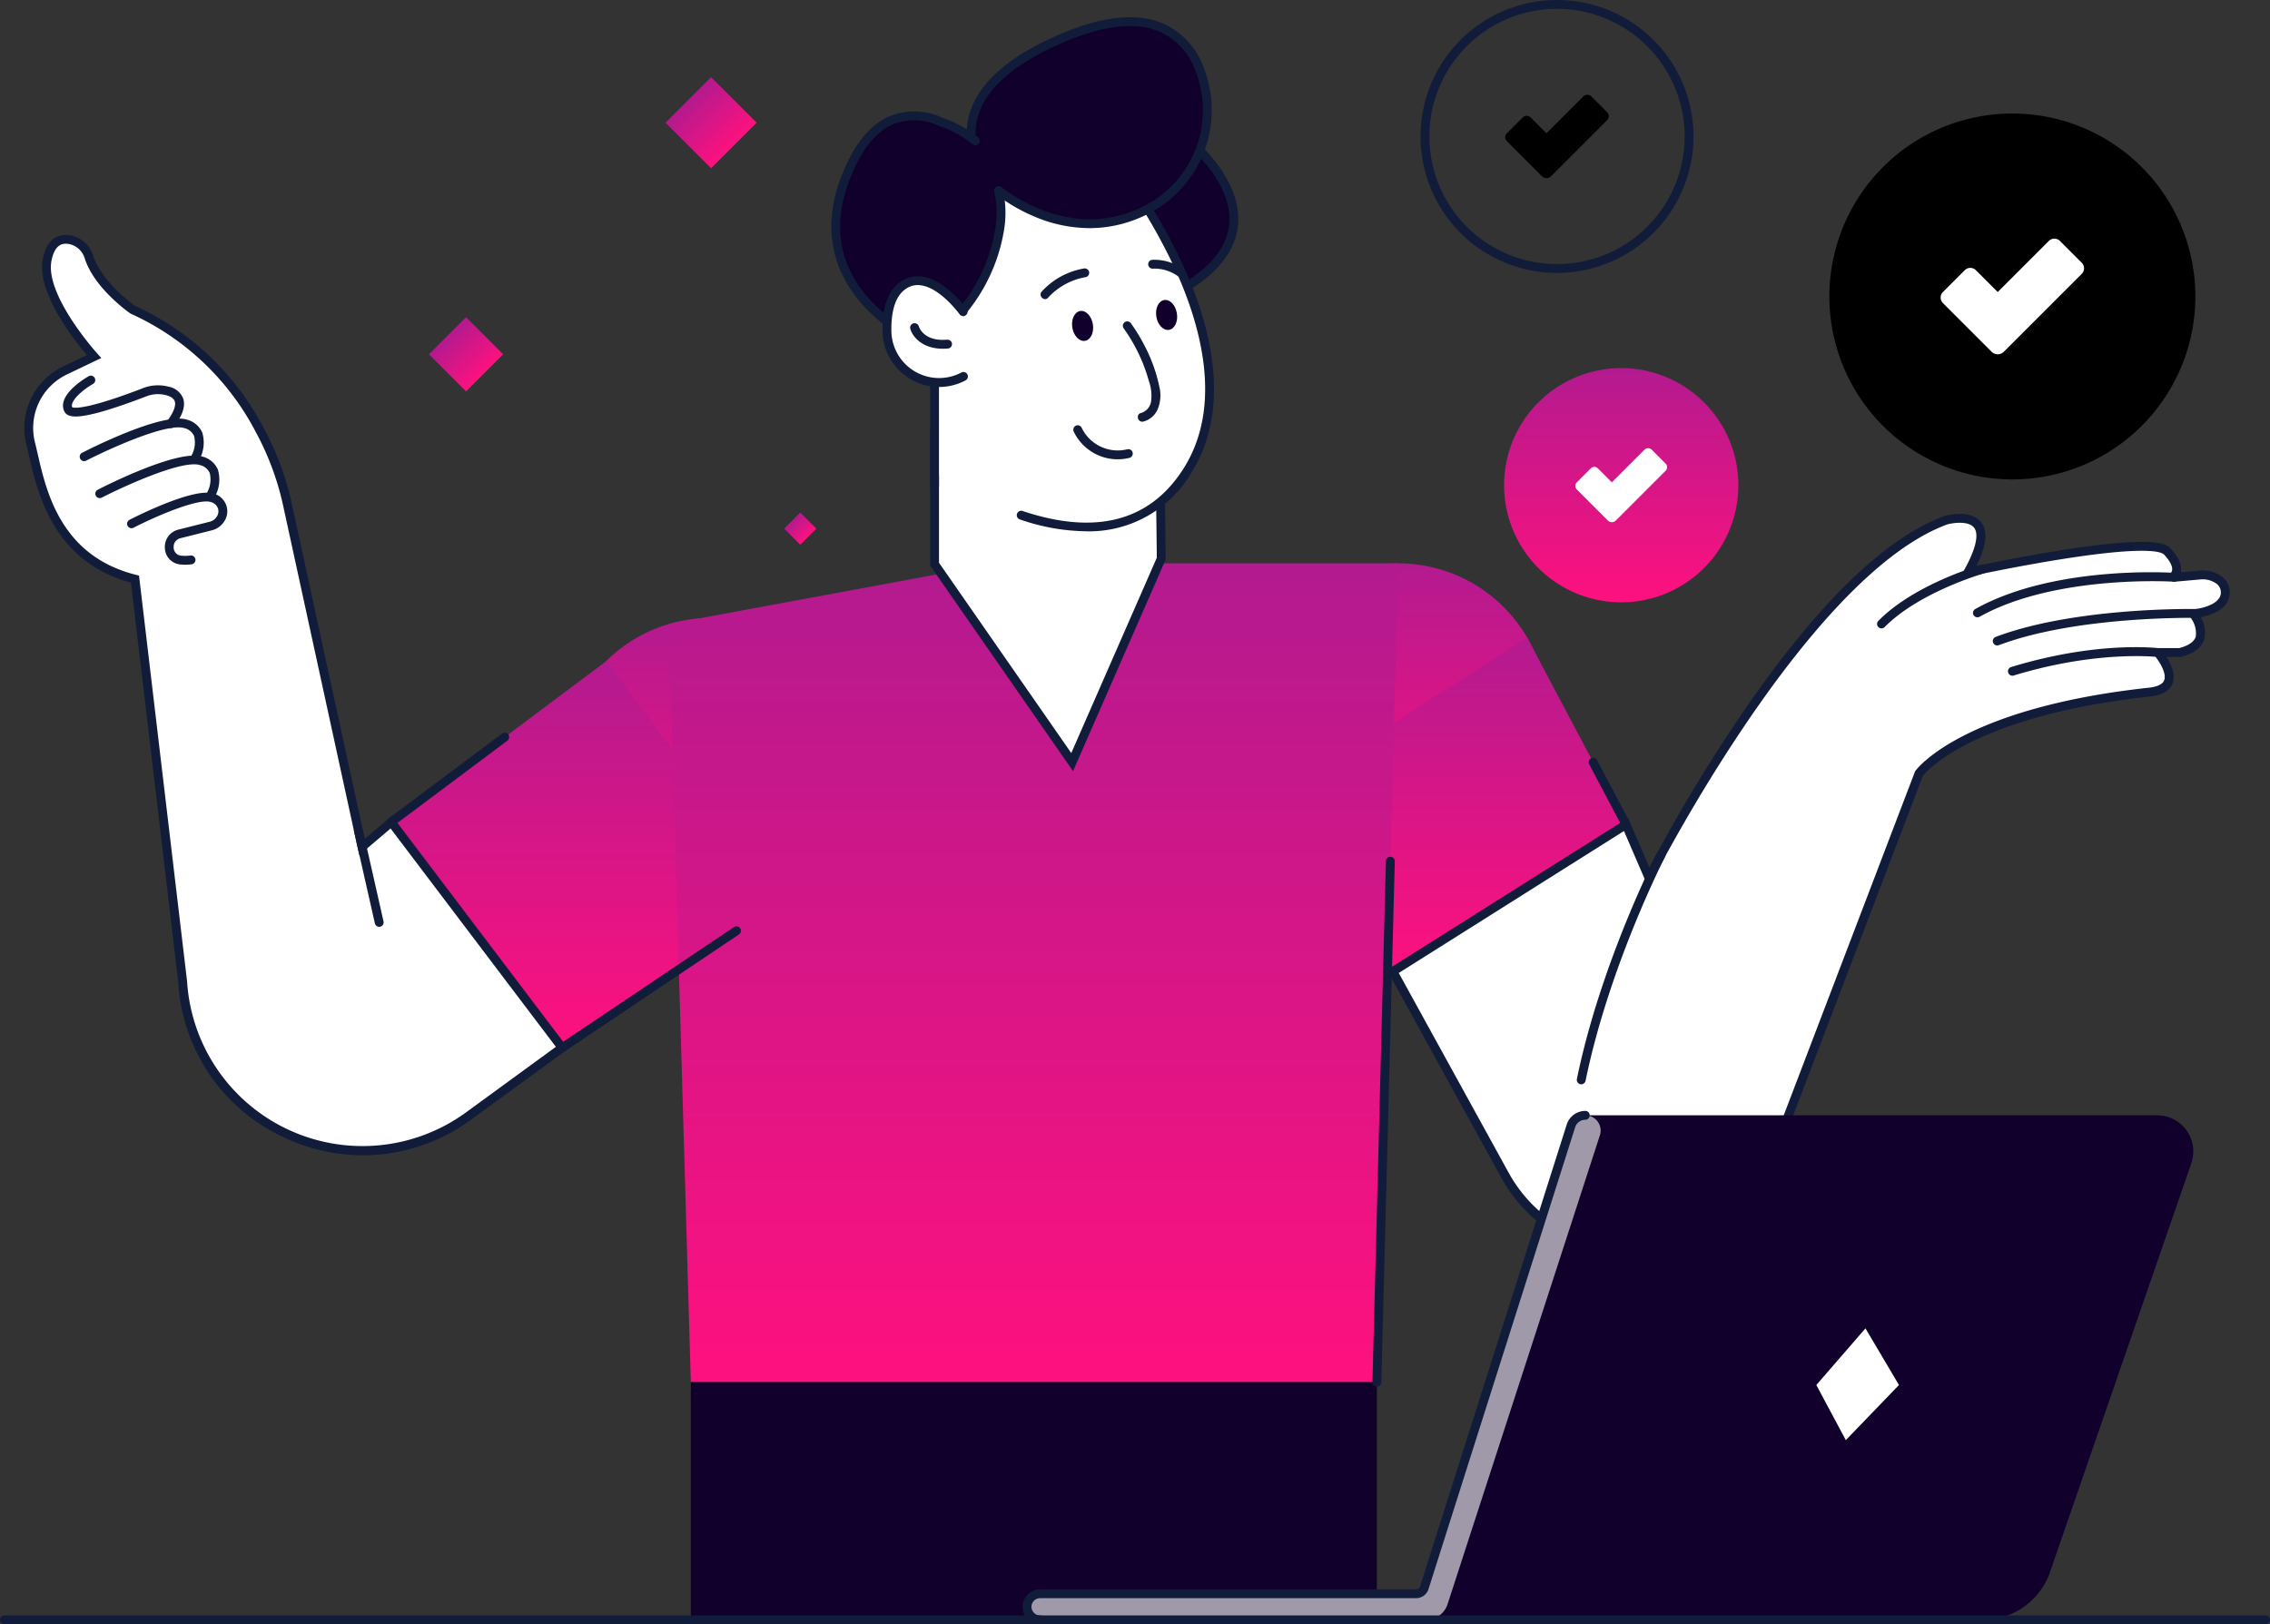 <svg id="Grupo_1076036" data-name="Grupo 1076036" xmlns="http://www.w3.org/2000/svg" xmlns:xlink="http://www.w3.org/1999/xlink" width="315" height="225.448" viewBox="0 0 315 225.448">
  <rect x="0" y="0" width="315" height="225.448" fill="#333333" stroke="none"/>
  <defs>
    <clipPath id="clip-path">
      <rect id="Rectángulo_378148" data-name="Rectángulo 378148" width="315" height="225.448" fill="none"/>
    </clipPath>
    <linearGradient id="linear-gradient" x1="0.5" x2="0.5" y2="1" gradientUnits="objectBoundingBox">
      <stop offset="0" stop-color="#b31a8f"/>
      <stop offset="1" stop-color="#fe117e"/>
    </linearGradient>
  </defs>
  <g id="Grupo_1076029" data-name="Grupo 1076029" clip-path="url(#clip-path)">
    <path id="Trazado_824809" data-name="Trazado 824809" d="M1083.561,89.5a25.393,25.393,0,1,1-25.393-25.393A25.393,25.393,0,0,1,1083.561,89.5" transform="translate(-778.92 -48.35)"/>
    <path id="Trazado_824810" data-name="Trazado 824810" d="M1110.616,135.083l-7.09,7.09-3.031-3.031a1.091,1.091,0,0,0-1.543,0l-3.026,3.026a1.091,1.091,0,0,0,0,1.543l6.755,6.755a1.2,1.2,0,0,0,1.69,0l10.814-10.814a1.091,1.091,0,0,0,0-1.543l-3.026-3.026a1.091,1.091,0,0,0-1.543,0" transform="translate(-826.309 -101.639)" fill="#fff"/>
    <path id="Trazado_824811" data-name="Trazado 824811" d="M820.906,37.883a18.941,18.941,0,1,1,18.941-18.941,18.963,18.963,0,0,1-18.941,18.941m0-36.654a17.712,17.712,0,1,0,17.713,17.712A17.732,17.732,0,0,0,820.906,1.229" transform="translate(-604.844)" fill="#111c3a"/>
    <path id="Trazado_824812" data-name="Trazado 824812" d="M860.646,53.724l-5.117,5.117-2.188-2.188a.788.788,0,0,0-1.114,0l-2.183,2.184a.787.787,0,0,0,0,1.114l4.875,4.875a.863.863,0,0,0,1.22,0l7.8-7.8a.787.787,0,0,0,0-1.114l-2.183-2.184a.788.788,0,0,0-1.114,0" transform="translate(-640.931 -40.345)"/>
    <path id="Trazado_824813" data-name="Trazado 824813" d="M881.643,224.124a16.255,16.255,0,1,1-16.255-16.255,16.255,16.255,0,0,1,16.255,16.255" transform="translate(-640.418 -156.775)" fill="url(#linear-gradient)"/>
    <path id="Trazado_824814" data-name="Trazado 824814" d="M898.964,253.3l-4.539,4.538-1.94-1.94a.7.7,0,0,0-.988,0l-1.937,1.937a.7.7,0,0,0,0,.988l4.324,4.324a.765.765,0,0,0,1.082,0l6.922-6.922a.7.7,0,0,0,0-.988l-1.937-1.937a.7.7,0,0,0-.988,0" transform="translate(-670.754 -190.888)" fill="#fff"/>
    <rect id="Rectángulo_378144" data-name="Rectángulo 378144" width="3.155" height="3.155" transform="translate(108.82 73.376) rotate(-45)" fill="url(#linear-gradient)"/>
    <rect id="Rectángulo_378145" data-name="Rectángulo 378145" width="7.283" height="7.283" transform="translate(59.521 49.177) rotate(-45)" fill="url(#linear-gradient)"/>
    <rect id="Rectángulo_378146" data-name="Rectángulo 378146" width="8.943" height="8.943" transform="translate(92.352 17.031) rotate(-45)" fill="url(#linear-gradient)"/>
    <path id="Trazado_824815" data-name="Trazado 824815" d="M627.418,75.427s16.065,11.919.637,21.32a11.706,11.706,0,0,1-9.25,1.353c-2.005-.57-3.835-1.7-4.1-3.909-1.47-12.263,12.713-18.763,12.713-18.763" transform="translate(-463.531 -56.887)" fill="#10002b"/>
    <path id="Trazado_824816" data-name="Trazado 824816" d="M619.955,96.953a11.689,11.689,0,0,1-3.2-.441c-2.717-.772-4.288-2.3-4.543-4.428-.625-5.216,1.448-10.23,5.995-14.5a29.3,29.3,0,0,1,7.073-4.894l.33-.152.292.217c.322.239,7.883,5.93,7.572,12.771-.165,3.626-2.514,6.845-6.981,9.567a12.606,12.606,0,0,1-6.541,1.86m5.509-22.983c-2.091,1.069-13.3,7.328-12.028,17.968.194,1.616,1.424,2.757,3.658,3.392a11.094,11.094,0,0,0,8.763-1.286c4.1-2.5,6.247-5.381,6.392-8.573.249-5.48-5.421-10.4-6.785-11.5" transform="translate(-461.652 -54.708)" fill="#111c3a"/>
    <path id="Trazado_824817" data-name="Trazado 824817" d="M746.662,338.795a20.669,20.669,0,1,1-20.669-20.669,20.669,20.669,0,0,1,20.669,20.669" transform="translate(-531.957 -239.931)" fill="url(#linear-gradient)"/>
    <path id="Trazado_824818" data-name="Trazado 824818" d="M358.7,369.584a20.669,20.669,0,1,1-20.669-20.669A20.669,20.669,0,0,1,358.7,369.584" transform="translate(-239.357 -263.152)" fill="url(#linear-gradient)"/>
    <path id="Trazado_824819" data-name="Trazado 824819" d="M755.23,360.142l13.708,25.919-32.36,20.4-16.221-24.183Z" transform="translate(-543.294 -271.62)" fill="url(#linear-gradient)"/>
    <path id="Trazado_824820" data-name="Trazado 824820" d="M250.668,373.5l-29.779,22.3L244.6,427.125l30.813-20.991Z" transform="translate(-166.594 -281.691)" fill="url(#linear-gradient)"/>
    <path id="Trazado_824821" data-name="Trazado 824821" d="M818.709,335.205l3.183,7.379s21.412-42.391,41.234-49.625c0,0,8.392-2.315,3.038,7.234,0,0,25.174-5.5,27.634-2.894,1.9,2.013,1.3,3.075.923,3.454a.083.083,0,0,0,.067.14l3.566-.315a3.879,3.879,0,0,1,2.734.766c1.187.928,1.728,3.96-3.674,4.636,0,0,3.328,4.067-1.881,5.362H892.5s4.243,4.9-1.157,5.49c-25.753,2.8-31.974,11.285-31.974,11.285l-20.295,53.156c-6.24,16.344-28.751,17.9-37.184,2.574L786.349,355.6Z" transform="translate(-593.066 -220.764)" fill="#fff"/>
    <path id="Trazado_824822" data-name="Trazado 824822" d="M817.316,393.226a20.927,20.927,0,0,1-18.477-10.96l-15.816-28.748,33.458-21.092,2.954,6.849a228.861,228.861,0,0,1,12.625-21.013c10.466-15.373,20-24.712,28.347-27.757l.047-.015c.146-.04,3.575-.96,5.014.877.966,1.233.753,3.228-.655,6.076,2.187-.456,6.855-1.4,11.641-2.157,13.523-2.149,14.8-.8,15.283-.285,1.4,1.477,1.606,2.576,1.448,3.319l2.607-.23a4.47,4.47,0,0,1,3.167.894,2.752,2.752,0,0,1,.925,2.833c-.269.975-1.186,2.194-3.946,2.744a4,4,0,0,1,.485,3.1c-.383,1.153-1.476,1.961-3.249,2.4l-.073.018h-1.9c.619.969,1.309,2.445.82,3.689-.4,1.011-1.449,1.615-3.125,1.8-24.085,2.616-30.895,10.243-31.5,10.981l-20.261,53.069a20.95,20.95,0,0,1-18.3,13.558q-.763.053-1.518.053M784.658,353.94l15.257,27.734a19.925,19.925,0,0,0,36.071-2.5l20.324-53.233.049-.067c.261-.355,6.677-8.739,32.4-11.533.815-.089,1.843-.338,2.113-1.025.416-1.059-.871-2.893-1.354-3.452l-.88-1.016h4.306c1.292-.333,2.068-.863,2.307-1.575a3.508,3.508,0,0,0-.825-2.784l-.7-.86,1.1-.138c2.182-.273,3.592-1,3.869-2a1.511,1.511,0,0,0-.5-1.537,3.247,3.247,0,0,0-2.3-.638l-3.566.315a.7.7,0,0,1-.56-1.183c.488-.5.14-1.467-.931-2.6-.309-.326-2.244-1.244-14.2.655-6.508,1.034-12.8,2.4-12.86,2.417l-1.336.292.669-1.193c1.612-2.875,2.1-4.967,1.381-5.89-.768-.983-2.906-.669-3.7-.457-19.359,7.094-40.658,48.895-40.871,49.316l-.592,1.172-3.419-7.926Z" transform="translate(-590.558 -218.888)" fill="#111c3a"/>
    <path id="Trazado_824823" data-name="Trazado 824823" d="M890.806,512.584a.634.634,0,0,1-.124-.013.615.615,0,0,1-.478-.726c3.306-16.1,11.075-31.276,11.153-31.427a.614.614,0,1,1,1.092.563c-.077.15-7.77,15.18-11.041,31.111a.615.615,0,0,1-.6.491" transform="translate(-671.384 -362.081)" fill="#111c3a"/>
    <path id="Trazado_824824" data-name="Trazado 824824" d="M1060.324,327.827a.614.614,0,0,1-.437-1.046c5.015-5.081,13.841-7.632,14.215-7.738a.615.615,0,0,1,.336,1.182c-.088.025-8.891,2.571-13.676,7.419a.613.613,0,0,1-.437.183" transform="translate(-799.236 -240.605)" fill="#111c3a"/>
    <path id="Trazado_824825" data-name="Trazado 824825" d="M1114.479,329.4a.615.615,0,0,1-.3-1.151c10.838-6.061,26.981-5.064,27.663-5.019a.615.615,0,0,1-.082,1.226c-.163-.011-16.465-1.016-26.981,4.866a.612.612,0,0,1-.3.078" transform="translate(-840.078 -243.715)" fill="#111c3a"/>
    <path id="Trazado_824826" data-name="Trazado 824826" d="M1125.662,348.953a.615.615,0,0,1-.217-1.19c11.194-4.217,27.926-3.87,28.092-3.867a.614.614,0,0,1,.6.629.621.621,0,0,1-.629.6c-.165,0-16.66-.344-27.63,3.789a.615.615,0,0,1-.217.04" transform="translate(-848.513 -259.361)" fill="#111c3a"/>
    <path id="Trazado_824827" data-name="Trazado 824827" d="M1134.2,369.4a.614.614,0,0,1-.179-1.2c11.821-3.614,20.091-2.661,20.437-2.618a.614.614,0,0,1-.149,1.22c-.083-.01-8.376-.958-19.929,2.574a.609.609,0,0,1-.18.027" transform="translate(-854.95 -275.611)" fill="#111c3a"/>
    <path id="Trazado_824828" data-name="Trazado 824828" d="M66.507,216.027l-4.061,3.461L52.189,172.366s-3.176-19.285-21.554-27.453c0,0-4.8-3.325-6.075-7.309a3.485,3.485,0,0,0-2.641-2.41c-1.248-.227-2.628.189-3.158,2.76-1.059,5.143,6.5,13.462,6.5,13.462l-4.011,1.918a8.84,8.84,0,0,0-4.787,10.145c1.246,4.841,2.524,15.841,14.477,18.83l6.611,55.832a25.009,25.009,0,0,0,39.7,18.672l12.963-9.457Z" transform="translate(-12.213 -101.924)" fill="#fff"/>
    <path id="Trazado_824829" data-name="Trazado 824829" d="M60.707,260.4a25.738,25.738,0,0,1-10.976-2.489,25.286,25.286,0,0,1-14.669-21.6l-6.56-55.4c-10.774-2.916-12.954-12.43-14.132-17.57-.132-.577-.257-1.122-.379-1.6A9.464,9.464,0,0,1,19.108,150.9l3.281-1.569c-1.757-2.067-7.059-8.775-6.111-13.381.681-3.308,2.716-3.451,3.869-3.241a4.08,4.08,0,0,1,3.117,2.827c1.129,3.536,5.316,6.616,5.795,6.959a37.743,37.743,0,0,1,17.906,17.039,39.245,39.245,0,0,1,3.946,10.835l10.035,46.105,3.776-3.217L89.206,245.6l-13.469,9.825A25.417,25.417,0,0,1,60.707,260.4M19.456,133.87c-.74,0-1.578.4-1.974,2.326-.983,4.777,6.283,12.844,6.357,12.925l.556.611-4.756,2.274a8.233,8.233,0,0,0-4.457,9.438c.126.489.253,1.041.387,1.627,1.214,5.3,3.245,14.159,13.644,16.759l.411.1,6.665,56.288a24.394,24.394,0,0,0,38.725,18.213l12.458-9.088L64.529,215.035l-4.347,3.7L49.7,170.583a38.672,38.672,0,0,0-3.843-10.515A36.51,36.51,0,0,0,28.5,143.592l-.1-.056c-.2-.141-4.99-3.492-6.31-7.627a2.855,2.855,0,0,0-2.166-1.992,2.633,2.633,0,0,0-.471-.047" transform="translate(-10.332 -100.041)" fill="#111c3a"/>
    <path id="Trazado_824830" data-name="Trazado 824830" d="M50.52,219.41a.615.615,0,0,1-.493-.98c.877-1.183,1.249-2.157,1.048-2.742-.13-.379-.529-.664-1.186-.846a4.533,4.533,0,0,0-2.851.193c-1.753.676-4.3,1.605-6.454,2.189-3.033.82-4.441.766-4.857-.188-.988-2.257,2.946-4.57,3.4-4.827a.614.614,0,0,1,.607,1.069c-1.37.779-3.211,2.329-2.895,3.225.472.257,3.016-.013,9.759-2.614a5.75,5.75,0,0,1,3.622-.231,2.673,2.673,0,0,1,2.019,1.631c.351,1.022-.048,2.289-1.223,3.874a.614.614,0,0,1-.494.248m-13.668-2.867h0Z" transform="translate(-26.826 -159.987)" fill="#111c3a"/>
    <path id="Trazado_824831" data-name="Trazado 824831" d="M61.194,242.3a.615.615,0,0,1-.546-.9,3.678,3.678,0,0,0,.291-2.6,1.982,1.982,0,0,0-1.349-1.081c-2.457-.779-10.649,2.988-13.6,4.505a.615.615,0,1,1-.562-1.093c1.132-.582,11.156-5.659,14.534-4.584a3.171,3.171,0,0,1,2.114,1.785,4.868,4.868,0,0,1-.336,3.627.615.615,0,0,1-.547.333" transform="translate(-34.011 -178.295)" fill="#111c3a"/>
    <path id="Trazado_824832" data-name="Trazado 824832" d="M70.01,263.191a.615.615,0,0,1-.546-.9,3.679,3.679,0,0,0,.291-2.6,1.981,1.981,0,0,0-1.349-1.081c-2.452-.78-10.649,2.988-13.6,4.505a.615.615,0,1,1-.562-1.093c1.132-.582,11.155-5.658,14.534-4.584a3.171,3.171,0,0,1,2.113,1.785,4.868,4.868,0,0,1-.336,3.627.615.615,0,0,1-.547.333" transform="translate(-40.66 -194.055)" fill="#111c3a"/>
    <path id="Trazado_824833" data-name="Trazado 824833" d="M79.881,288.2a5.575,5.575,0,0,1-.7-.041,2.349,2.349,0,0,1-2.091-2.25,2.461,2.461,0,0,1,1.862-2.577l4.369-1.1a1.637,1.637,0,0,0,1-.749,1.356,1.356,0,0,0,.155-1.041,1.388,1.388,0,0,0-1.044-.947c-1.686-.537-7.438,1.9-10.667,3.558a.615.615,0,1,1-.562-1.093c.9-.463,8.877-4.5,11.6-3.636a2.53,2.53,0,0,1,1.575,3.782,2.871,2.871,0,0,1-1.762,1.317l-4.369,1.1a1.221,1.221,0,0,0-.936,1.31,1.126,1.126,0,0,0,1.016,1.106,5.662,5.662,0,0,0,1.322-.016.614.614,0,0,1,.14,1.221,8.057,8.057,0,0,1-.917.056" transform="translate(-54.21 -209.817)" fill="#111c3a"/>
    <path id="Trazado_824834" data-name="Trazado 824834" d="M377.6,326.539l40.958-7.579,21.992-.834h38.273L475.8,431.776H380.651Z" transform="translate(-284.786 -239.931)" fill="url(#linear-gradient)"/>
    <rect id="Rectángulo_378147" data-name="Rectángulo 378147" width="95.199" height="32.883" transform="translate(95.865 191.845)" fill="#10002b"/>
    <path id="Trazado_824835" data-name="Trazado 824835" d="M546.7,290.959l12.364-28.247-.211-17.183H527.607V263.48Z" transform="translate(-397.922 -185.178)" fill="#fff"/>
    <path id="Trazado_824836" data-name="Trazado 824836" d="M544.938,290.326l-19.831-28.54V243.028h32.469l.22,17.923-.054.122Zm-18.6-28.925,18.357,26.419,11.87-27.119-.2-16.444H526.336Z" transform="translate(-396.037 -183.292)" fill="#111c3a"/>
    <path id="Trazado_824837" data-name="Trazado 824837" d="M552.206,80.793s21.5,26.372,10.416,43.657-35.015,0-35.015,0V80.793s8.421-5.762,24.6,0" transform="translate(-397.922 -59.003)" fill="#fff"/>
    <path id="Trazado_824838" data-name="Trazado 824838" d="M552.206,80.793s21.5,26.372,10.416,43.657-35.015,0-35.015,0V80.793s8.421-5.762,24.6,0" transform="translate(-397.922 -59.003)" fill="#fff"/>
    <path id="Trazado_824839" data-name="Trazado 824839" d="M546.714,130.808a29.062,29.062,0,0,1-9.137-1.639.615.615,0,1,1,.388-1.166c10.127,3.375,17.614,1.416,22.254-5.822,5.575-8.7,2.482-19.876-1.095-27.724a79.292,79.292,0,0,0-9.174-15.081c-13.989-4.929-22.077-1.04-23.614-.174v45.365a.615.615,0,0,1-1.229,0V78.53l.267-.183c.354-.243,8.866-5.872,25.152-.072l.162.058.108.133a80.241,80.241,0,0,1,9.446,15.48c5.31,11.653,5.659,21.645,1.011,28.9a16.419,16.419,0,0,1-14.54,7.964" transform="translate(-396.037 -57.065)" fill="#111c3a"/>
    <path id="Trazado_824840" data-name="Trazado 824840" d="M551.105,34.84s9.328,8.8,20.409,3.993a15.554,15.554,0,0,0,8.361-20.267c-2.314-5.351-7.743-9.266-20.2-3.524-18.911,8.717-8.569,19.8-8.569,19.8" transform="translate(-413.516 -9.209)" fill="#10002b"/>
    <path id="Trazado_824841" data-name="Trazado 824841" d="M562.8,39a19.642,19.642,0,0,1-7.781-1.671,23.112,23.112,0,0,1-6.228-3.916l-.028-.028c-.157-.168-3.837-4.183-2.808-9.418.863-4.395,4.756-8.216,11.569-11.356,6.255-2.883,11.347-3.61,15.136-2.161a10.509,10.509,0,0,1,5.886,6,16.149,16.149,0,0,1-8.68,21.074A17.654,17.654,0,0,1,562.8,39M549.65,32.534c.428.391,9.364,8.357,19.728,3.862a14.919,14.919,0,0,0,8.041-19.459,9.327,9.327,0,0,0-5.2-5.338c-3.467-1.326-8.239-.61-14.182,2.129-6.429,2.963-10.087,6.484-10.875,10.465-.884,4.467,2.255,8.083,2.486,8.341" transform="translate(-411.625 -7.335)" fill="#111c3a"/>
    <path id="Trazado_824842" data-name="Trazado 824842" d="M494.465,72.18s3.732,15.365-10.249,24.968c0,0-17.044-6.89-11.174-22.752,6.944-18.763,21.423-2.216,21.423-2.216" transform="translate(-355.842 -49.356)" fill="#10002b"/>
    <path id="Trazado_824843" data-name="Trazado 824843" d="M482.429,95.954l-.306-.124a25.411,25.411,0,0,1-8-5.574c-3.339-3.507-6.659-9.47-3.517-17.961,1.668-4.508,3.931-7.423,6.724-8.665a9.27,9.27,0,0,1,7.395.164,16.458,16.458,0,0,1,5.052,2.8.615.615,0,0,1-.844.893,15.4,15.4,0,0,0-4.664-2.556,8.093,8.093,0,0,0-6.44-.182c-2.479,1.1-4.522,3.783-6.071,7.969-2.341,6.327-1.255,11.932,3.228,16.659a24.817,24.817,0,0,0,7.3,5.179,22.85,22.85,0,0,0,9.8-15.326,13.337,13.337,0,0,0-.145-5.187.615.615,0,0,1,1.2-.272,14.563,14.563,0,0,1,.158,5.663,24.364,24.364,0,0,1-10.6,16.33Z" transform="translate(-353.979 -47.467)" fill="#111c3a"/>
    <path id="Trazado_824844" data-name="Trazado 824844" d="M511.315,171.8l-.182.091a7.236,7.236,0,0,1-10.412-6.3c-.056-2.459.371-5.006,2.062-6.311,3.878-2.992,8.532,3.546,8.532,3.546Z" transform="translate(-377.641 -119.535)" fill="#fff"/>
    <path id="Trazado_824845" data-name="Trazado 824845" d="M506.072,171.359a7.868,7.868,0,0,1-7.85-7.645c-.075-3.284.7-5.576,2.3-6.811a4.144,4.144,0,0,1,3.244-.863c3.243.482,6.046,4.373,6.164,4.538a.615.615,0,0,1-1,.713c-.026-.036-2.621-3.633-5.346-4.036a2.913,2.913,0,0,0-2.31.62c-1.589,1.225-1.868,3.836-1.823,5.81a6.621,6.621,0,0,0,9.526,5.764l.174-.087a.615.615,0,1,1,.56,1.094l-.191.1a7.788,7.788,0,0,1-3.447.806" transform="translate(-375.756 -117.648)" fill="#111c3a"/>
    <path id="Trazado_824846" data-name="Trazado 824846" d="M518.4,186.063c-2.975,0-4.269-1.764-4.543-2.767a.614.614,0,0,1,1.184-.329c.029.1.676,2.129,3.96,1.839a.615.615,0,0,1,.107,1.224q-.369.032-.708.032" transform="translate(-387.537 -137.657)" fill="#111c3a"/>
    <path id="Trazado_824847" data-name="Trazado 824847" d="M902.064,437.746a.615.615,0,0,1-.544-.327l-4.58-8.66a.615.615,0,0,1,1.086-.575l4.58,8.66a.615.615,0,0,1-.543.9" transform="translate(-676.42 -322.69)" fill="#111c3a"/>
    <path id="Trazado_824848" data-name="Trazado 824848" d="M775.438,557.346h-.016a.614.614,0,0,1-.6-.63l1.871-72.312a.622.622,0,0,1,.63-.6.614.614,0,0,1,.6.63l-1.871,72.313a.614.614,0,0,1-.614.6" transform="translate(-584.373 -364.886)" fill="#111c3a"/>
    <path id="Trazado_824849" data-name="Trazado 824849" d="M315.479,540.515a.614.614,0,0,1-.343-1.125l24.216-16.26a.615.615,0,0,1,.685,1.02l-24.216,16.26a.613.613,0,0,1-.342.1" transform="translate(-237.471 -394.467)" fill="#111c3a"/>
    <path id="Trazado_824850" data-name="Trazado 824850" d="M219,426.76a.614.614,0,0,1-.369-1.106l15.749-11.793a.614.614,0,1,1,.736.983l-15.749,11.793a.611.611,0,0,1-.368.123" transform="translate(-164.709 -312.041)" fill="#111c3a"/>
    <path id="Trazado_824851" data-name="Trazado 824851" d="M203.328,480.416a.615.615,0,0,1-.6-.479l-2.89-12.773a.615.615,0,0,1,1.2-.271l2.89,12.773a.615.615,0,0,1-.464.735.631.631,0,0,1-.136.015" transform="translate(-150.707 -351.77)" fill="#111c3a"/>
    <path id="Trazado_824852" data-name="Trazado 824852" d="M608.1,177.426c.185,1.143-.3,2.173-1.091,2.3s-1.575-.7-1.759-1.84.3-2.173,1.091-2.3,1.575.7,1.759,1.84" transform="translate(-456.447 -132.418)" fill="#10002b"/>
    <path id="Trazado_824853" data-name="Trazado 824853" d="M655.543,171.225c.185,1.143-.3,2.173-1.091,2.3s-1.575-.7-1.759-1.84.3-2.173,1.091-2.3,1.575.7,1.759,1.84" transform="translate(-492.232 -127.741)" fill="#10002b"/>
    <path id="Trazado_824854" data-name="Trazado 824854" d="M633.976,182.392a23.523,23.523,0,0,1,2.638,4.755,23.819,23.819,0,0,1,.888,2.6,6.026,6.026,0,0,1,.312,2.817,2,2,0,0,1-1.408,1.63c-.77.178-.444,1.363.327,1.185a3.007,3.007,0,0,0,1.976-1.666,5.066,5.066,0,0,0,.249-3.175,21.987,21.987,0,0,0-2.122-5.826,24.25,24.25,0,0,0-1.8-2.942.631.631,0,0,0-.841-.22.619.619,0,0,0-.22.84" transform="translate(-478.079 -136.864)" fill="#111c3a"/>
    <path id="Trazado_824855" data-name="Trazado 824855" d="M606.049,241.095a6.767,6.767,0,0,0,7.739,3.591.615.615,0,0,0-.327-1.185,5.543,5.543,0,0,1-6.351-3.027.619.619,0,0,0-.841-.22.629.629,0,0,0-.221.841" transform="translate(-457.029 -181.141)" fill="#111c3a"/>
    <path id="Trazado_824856" data-name="Trazado 824856" d="M588.49,155.663a9.211,9.211,0,0,1,5.262-2.867.62.62,0,0,0,.429-.756.629.629,0,0,0-.756-.429,10.287,10.287,0,0,0-5.8,3.184c-.533.583.334,1.454.869.869" transform="translate(-443.059 -114.336)" fill="#111c3a"/>
    <path id="Trazado_824857" data-name="Trazado 824857" d="M648.728,147.922a5.622,5.622,0,0,1,3.621,1.108.617.617,0,0,0,.841-.22.632.632,0,0,0-.221-.841,6.823,6.823,0,0,0-4.241-1.276.615.615,0,0,0,0,1.229" transform="translate(-488.808 -110.632)" fill="#111c3a"/>
    <path id="Trazado_824858" data-name="Trazado 824858" d="M721.776,693.213l19.614-56.754a5.013,5.013,0,0,0-4.738-6.65H657.439a2.177,2.177,0,0,0-2.075,1.516l-20.677,64.895H581.637a1.809,1.809,0,0,0,0,3.617H712.481a9.835,9.835,0,0,0,9.3-6.623" transform="translate(-437.307 -475.002)" fill="#10002b"/>
    <path id="Trazado_824859" data-name="Trazado 824859" d="M634.956,695.378,655.3,631.286a2.112,2.112,0,1,1,4.022,1.292L638.182,697.67a3.139,3.139,0,0,1-2.986,2.169h-53.56a1.808,1.808,0,1,1,0-3.617H633.8a1.212,1.212,0,0,0,1.155-.845" transform="translate(-437.307 -475.006)" fill="#9f99aa"/>
    <path id="Trazado_824860" data-name="Trazado 824860" d="M579.752,698.568a2.423,2.423,0,1,1,0-4.846h52.164a.6.6,0,0,0,.569-.417l20.345-64.091a2.717,2.717,0,0,1,2.6-1.9.615.615,0,0,1,0,1.229A1.493,1.493,0,0,0,654,629.586l-20.345,64.092a1.82,1.82,0,0,1-1.74,1.273H579.752a1.194,1.194,0,1,0,0,2.388.614.614,0,1,1,0,1.229" transform="translate(-435.423 -473.12)" fill="#111c3a"/>
    <path id="Trazado_824861" data-name="Trazado 824861" d="M1025.419,757.99l4.091,7.648,7.377-7.648-4.65-7.863Z" transform="translate(-773.373 -565.747)" fill="#fff"/>
    <path id="Trazado_824868" data-name="Trazado 824868" d="M314.385,913.437H.614a.614.614,0,1,1,0-1.229H314.385a.614.614,0,1,1,0,1.229" transform="translate(0 -687.989)" fill="#111c3a"/>
  </g>
</svg>
